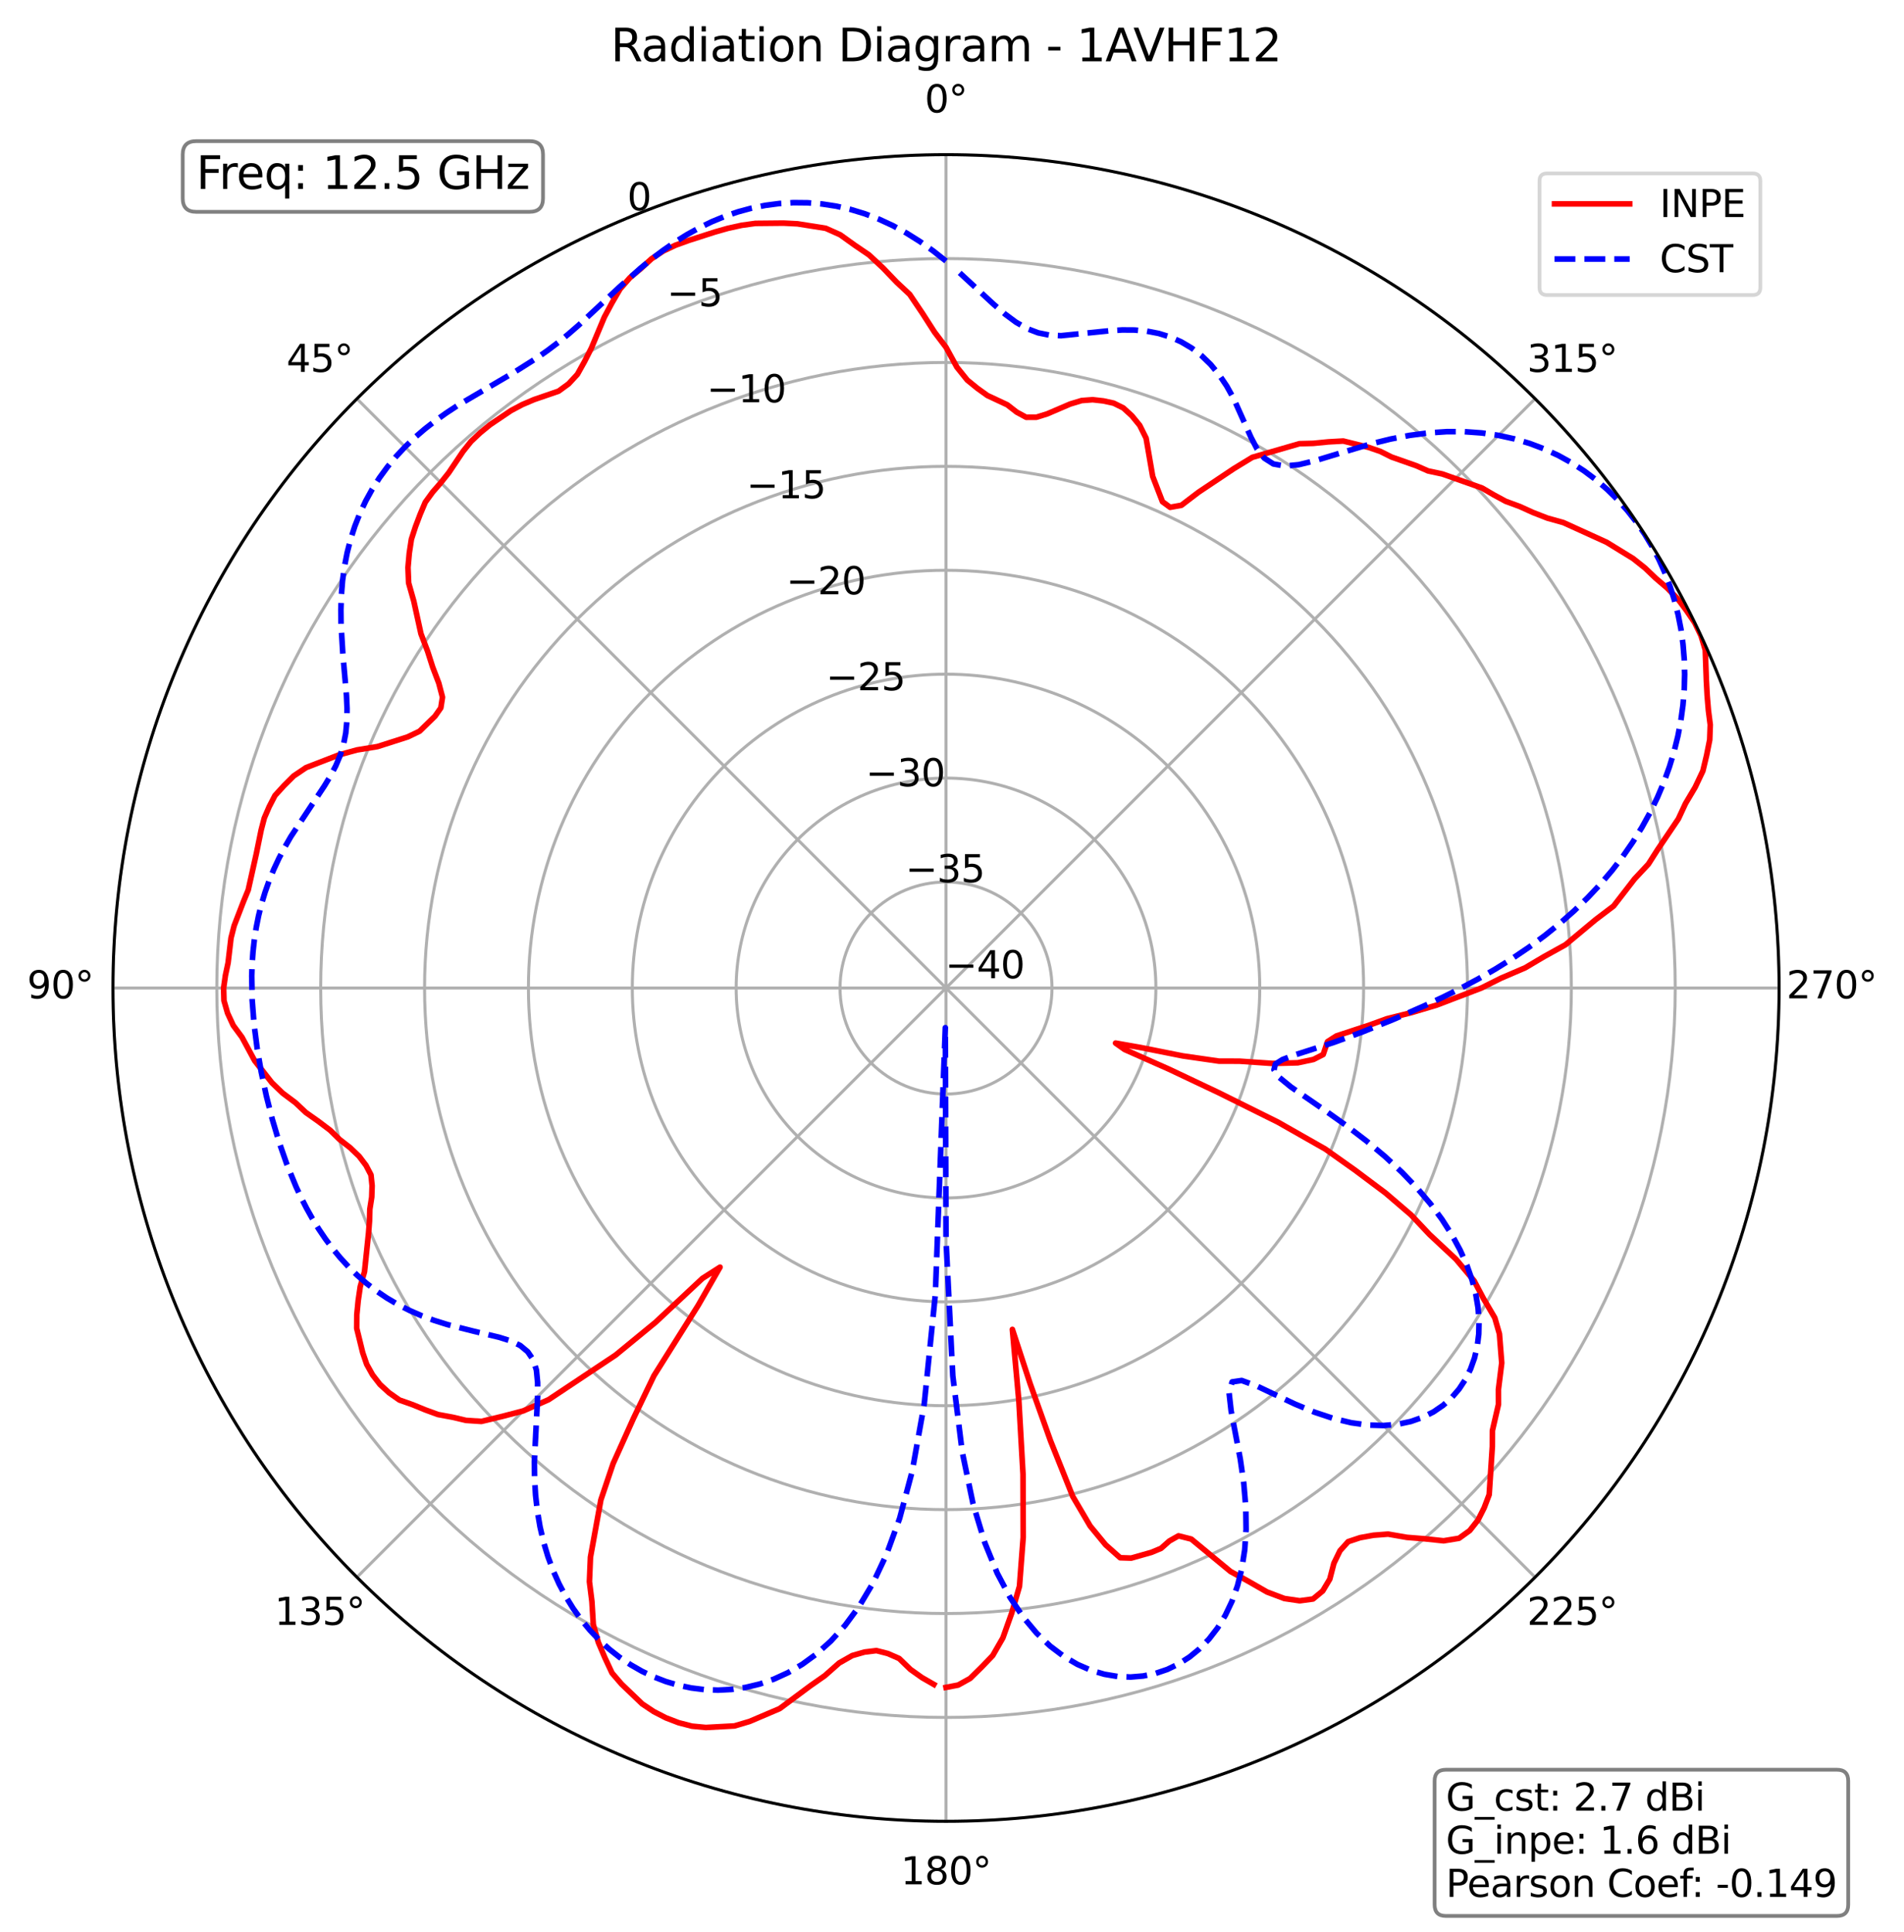 <?xml version="1.0" encoding="utf-8" standalone="no"?>
<!DOCTYPE svg PUBLIC "-//W3C//DTD SVG 1.1//EN"
  "http://www.w3.org/Graphics/SVG/1.1/DTD/svg11.dtd">
<svg xmlns:xlink="http://www.w3.org/1999/xlink" width="506.826pt" height="514.053pt" viewBox="0 0 506.826 514.053" xmlns="http://www.w3.org/2000/svg" version="1.1">
 <defs>
  <style type="text/css">*{stroke-linejoin: round; stroke-linecap: butt}</style>
 </defs>
 <g id="figure_1">
  <g id="patch_1">
   <path d="M 0 514.053 
L 506.826 514.053 
L 506.826 0 
L 0 0 
z
" style="fill: #ffffff"/>
  </g>
  <g id="axes_1">
   <g id="patch_2">
    <path d="M 473.582 262.917 
C 473.582 233.796 467.846 204.958 456.702 178.053 
C 445.558 151.149 429.222 126.701 408.63 106.109 
C 388.039 85.517 363.591 69.182 336.686 58.038 
C 309.782 46.893 280.944 41.157 251.822 41.157 
C 222.701 41.157 193.863 46.893 166.959 58.038 
C 140.054 69.182 115.606 85.517 95.014 106.109 
C 74.423 126.701 58.087 151.149 46.943 178.053 
C 35.799 204.958 30.062 233.796 30.062 262.917 
C 30.062 292.038 35.799 320.877 46.943 347.781 
C 58.087 374.686 74.423 399.133 95.014 419.725 
C 115.606 440.317 140.054 456.652 166.959 467.797 
C 193.863 478.941 222.701 484.677 251.822 484.677 
C 280.944 484.677 309.782 478.941 336.686 467.797 
C 363.591 456.652 388.039 440.317 408.63 419.725 
C 429.222 399.133 445.558 374.686 456.702 347.781 
C 467.846 320.877 473.582 292.038 473.582 262.917 
M 251.822 262.917 
C 251.822 262.917 251.822 262.917 251.822 262.917 
C 251.822 262.917 251.822 262.917 251.822 262.917 
C 251.822 262.917 251.822 262.917 251.822 262.917 
C 251.822 262.917 251.822 262.917 251.822 262.917 
C 251.822 262.917 251.822 262.917 251.822 262.917 
C 251.822 262.917 251.822 262.917 251.822 262.917 
C 251.822 262.917 251.822 262.917 251.822 262.917 
C 251.822 262.917 251.822 262.917 251.822 262.917 
C 251.822 262.917 251.822 262.917 251.822 262.917 
C 251.822 262.917 251.822 262.917 251.822 262.917 
C 251.822 262.917 251.822 262.917 251.822 262.917 
C 251.822 262.917 251.822 262.917 251.822 262.917 
C 251.822 262.917 251.822 262.917 251.822 262.917 
C 251.822 262.917 251.822 262.917 251.822 262.917 
C 251.822 262.917 251.822 262.917 251.822 262.917 
C 251.822 262.917 251.822 262.917 251.822 262.917 
M 473.582 262.917 
z
" style="fill: #ffffff"/>
   </g>
   <g id="matplotlib.axis_1">
    <g id="xtick_1">
     <g id="line2d_1">
      <path d="M 251.822 262.917 
L 251.822 41.157 
" clip-path="url(#pfe71579ed6)" style="fill: none; stroke: #b0b0b0; stroke-width: 0.8; stroke-linecap: square"/>
     </g>
     <g id="text_1">
      <!-- 0° -->
      <g transform="translate(246.141 29.917)scale(0.1 -0.1)">
       <defs>
        <path id="DejaVuSans-30" d="M 2034 4250 
Q 1547 4250 1301 3770 
Q 1056 3291 1056 2328 
Q 1056 1369 1301 889 
Q 1547 409 2034 409 
Q 2525 409 2770 889 
Q 3016 1369 3016 2328 
Q 3016 3291 2770 3770 
Q 2525 4250 2034 4250 
z
M 2034 4750 
Q 2819 4750 3233 4129 
Q 3647 3509 3647 2328 
Q 3647 1150 3233 529 
Q 2819 -91 2034 -91 
Q 1250 -91 836 529 
Q 422 1150 422 2328 
Q 422 3509 836 4129 
Q 1250 4750 2034 4750 
z
" transform="scale(0.016)"/>
        <path id="DejaVuSans-b0" d="M 1600 4347 
Q 1350 4347 1178 4173 
Q 1006 4000 1006 3750 
Q 1006 3503 1178 3333 
Q 1350 3163 1600 3163 
Q 1850 3163 2022 3333 
Q 2194 3503 2194 3750 
Q 2194 3997 2020 4172 
Q 1847 4347 1600 4347 
z
M 1600 4750 
Q 1800 4750 1984 4673 
Q 2169 4597 2303 4453 
Q 2447 4313 2519 4134 
Q 2591 3956 2591 3750 
Q 2591 3338 2302 3052 
Q 2013 2766 1594 2766 
Q 1172 2766 890 3047 
Q 609 3328 609 3750 
Q 609 4169 896 4459 
Q 1184 4750 1600 4750 
z
" transform="scale(0.016)"/>
       </defs>
       <use xlink:href="#DejaVuSans-30"/>
       <use xlink:href="#DejaVuSans-b0" x="63.623"/>
      </g>
     </g>
    </g>
    <g id="xtick_2">
     <g id="line2d_2">
      <path d="M 251.822 262.917 
L 95.014 106.109 
" clip-path="url(#pfe71579ed6)" style="fill: none; stroke: #b0b0b0; stroke-width: 0.8; stroke-linecap: square"/>
     </g>
     <g id="text_2">
      <!-- 45° -->
      <g transform="translate(76.253 98.969)scale(0.1 -0.1)">
       <defs>
        <path id="DejaVuSans-34" d="M 2419 4116 
L 825 1625 
L 2419 1625 
L 2419 4116 
z
M 2253 4666 
L 3047 4666 
L 3047 1625 
L 3713 1625 
L 3713 1100 
L 3047 1100 
L 3047 0 
L 2419 0 
L 2419 1100 
L 313 1100 
L 313 1709 
L 2253 4666 
z
" transform="scale(0.016)"/>
        <path id="DejaVuSans-35" d="M 691 4666 
L 3169 4666 
L 3169 4134 
L 1269 4134 
L 1269 2991 
Q 1406 3038 1543 3061 
Q 1681 3084 1819 3084 
Q 2600 3084 3056 2656 
Q 3513 2228 3513 1497 
Q 3513 744 3044 326 
Q 2575 -91 1722 -91 
Q 1428 -91 1123 -41 
Q 819 9 494 109 
L 494 744 
Q 775 591 1075 516 
Q 1375 441 1709 441 
Q 2250 441 2565 725 
Q 2881 1009 2881 1497 
Q 2881 1984 2565 2268 
Q 2250 2553 1709 2553 
Q 1456 2553 1204 2497 
Q 953 2441 691 2322 
L 691 4666 
z
" transform="scale(0.016)"/>
       </defs>
       <use xlink:href="#DejaVuSans-34"/>
       <use xlink:href="#DejaVuSans-35" x="63.623"/>
       <use xlink:href="#DejaVuSans-b0" x="127.246"/>
      </g>
     </g>
    </g>
    <g id="xtick_3">
     <g id="line2d_3">
      <path d="M 251.822 262.917 
L 30.062 262.917 
" clip-path="url(#pfe71579ed6)" style="fill: none; stroke: #b0b0b0; stroke-width: 0.8; stroke-linecap: square"/>
     </g>
     <g id="text_3">
      <!-- 90° -->
      <g transform="translate(7.2 265.677)scale(0.1 -0.1)">
       <defs>
        <path id="DejaVuSans-39" d="M 703 97 
L 703 672 
Q 941 559 1184 500 
Q 1428 441 1663 441 
Q 2288 441 2617 861 
Q 2947 1281 2994 2138 
Q 2813 1869 2534 1725 
Q 2256 1581 1919 1581 
Q 1219 1581 811 2004 
Q 403 2428 403 3163 
Q 403 3881 828 4315 
Q 1253 4750 1959 4750 
Q 2769 4750 3195 4129 
Q 3622 3509 3622 2328 
Q 3622 1225 3098 567 
Q 2575 -91 1691 -91 
Q 1453 -91 1209 -44 
Q 966 3 703 97 
z
M 1959 2075 
Q 2384 2075 2632 2365 
Q 2881 2656 2881 3163 
Q 2881 3666 2632 3958 
Q 2384 4250 1959 4250 
Q 1534 4250 1286 3958 
Q 1038 3666 1038 3163 
Q 1038 2656 1286 2365 
Q 1534 2075 1959 2075 
z
" transform="scale(0.016)"/>
       </defs>
       <use xlink:href="#DejaVuSans-39"/>
       <use xlink:href="#DejaVuSans-30" x="63.623"/>
       <use xlink:href="#DejaVuSans-b0" x="127.246"/>
      </g>
     </g>
    </g>
    <g id="xtick_4">
     <g id="line2d_4">
      <path d="M 251.822 262.917 
L 95.014 419.725 
" clip-path="url(#pfe71579ed6)" style="fill: none; stroke: #b0b0b0; stroke-width: 0.8; stroke-linecap: square"/>
     </g>
     <g id="text_4">
      <!-- 135° -->
      <g transform="translate(73.071 432.384)scale(0.1 -0.1)">
       <defs>
        <path id="DejaVuSans-31" d="M 794 531 
L 1825 531 
L 1825 4091 
L 703 3866 
L 703 4441 
L 1819 4666 
L 2450 4666 
L 2450 531 
L 3481 531 
L 3481 0 
L 794 0 
L 794 531 
z
" transform="scale(0.016)"/>
        <path id="DejaVuSans-33" d="M 2597 2516 
Q 3050 2419 3304 2112 
Q 3559 1806 3559 1356 
Q 3559 666 3084 287 
Q 2609 -91 1734 -91 
Q 1441 -91 1130 -33 
Q 819 25 488 141 
L 488 750 
Q 750 597 1062 519 
Q 1375 441 1716 441 
Q 2309 441 2620 675 
Q 2931 909 2931 1356 
Q 2931 1769 2642 2001 
Q 2353 2234 1838 2234 
L 1294 2234 
L 1294 2753 
L 1863 2753 
Q 2328 2753 2575 2939 
Q 2822 3125 2822 3475 
Q 2822 3834 2567 4026 
Q 2313 4219 1838 4219 
Q 1578 4219 1281 4162 
Q 984 4106 628 3988 
L 628 4550 
Q 988 4650 1302 4700 
Q 1616 4750 1894 4750 
Q 2613 4750 3031 4423 
Q 3450 4097 3450 3541 
Q 3450 3153 3228 2886 
Q 3006 2619 2597 2516 
z
" transform="scale(0.016)"/>
       </defs>
       <use xlink:href="#DejaVuSans-31"/>
       <use xlink:href="#DejaVuSans-33" x="63.623"/>
       <use xlink:href="#DejaVuSans-35" x="127.246"/>
       <use xlink:href="#DejaVuSans-b0" x="190.869"/>
      </g>
     </g>
    </g>
    <g id="xtick_5">
     <g id="line2d_5">
      <path d="M 251.822 262.917 
L 251.822 484.677 
" clip-path="url(#pfe71579ed6)" style="fill: none; stroke: #b0b0b0; stroke-width: 0.8; stroke-linecap: square"/>
     </g>
     <g id="text_5">
      <!-- 180° -->
      <g transform="translate(239.779 501.437)scale(0.1 -0.1)">
       <defs>
        <path id="DejaVuSans-38" d="M 2034 2216 
Q 1584 2216 1326 1975 
Q 1069 1734 1069 1313 
Q 1069 891 1326 650 
Q 1584 409 2034 409 
Q 2484 409 2743 651 
Q 3003 894 3003 1313 
Q 3003 1734 2745 1975 
Q 2488 2216 2034 2216 
z
M 1403 2484 
Q 997 2584 770 2862 
Q 544 3141 544 3541 
Q 544 4100 942 4425 
Q 1341 4750 2034 4750 
Q 2731 4750 3128 4425 
Q 3525 4100 3525 3541 
Q 3525 3141 3298 2862 
Q 3072 2584 2669 2484 
Q 3125 2378 3379 2068 
Q 3634 1759 3634 1313 
Q 3634 634 3220 271 
Q 2806 -91 2034 -91 
Q 1263 -91 848 271 
Q 434 634 434 1313 
Q 434 1759 690 2068 
Q 947 2378 1403 2484 
z
M 1172 3481 
Q 1172 3119 1398 2916 
Q 1625 2713 2034 2713 
Q 2441 2713 2670 2916 
Q 2900 3119 2900 3481 
Q 2900 3844 2670 4047 
Q 2441 4250 2034 4250 
Q 1625 4250 1398 4047 
Q 1172 3844 1172 3481 
z
" transform="scale(0.016)"/>
       </defs>
       <use xlink:href="#DejaVuSans-31"/>
       <use xlink:href="#DejaVuSans-38" x="63.623"/>
       <use xlink:href="#DejaVuSans-30" x="127.246"/>
       <use xlink:href="#DejaVuSans-b0" x="190.869"/>
      </g>
     </g>
    </g>
    <g id="xtick_6">
     <g id="line2d_6">
      <path d="M 251.822 262.917 
L 408.63 419.725 
" clip-path="url(#pfe71579ed6)" style="fill: none; stroke: #b0b0b0; stroke-width: 0.8; stroke-linecap: square"/>
     </g>
     <g id="text_6">
      <!-- 225° -->
      <g transform="translate(406.486 432.384)scale(0.1 -0.1)">
       <defs>
        <path id="DejaVuSans-32" d="M 1228 531 
L 3431 531 
L 3431 0 
L 469 0 
L 469 531 
Q 828 903 1448 1529 
Q 2069 2156 2228 2338 
Q 2531 2678 2651 2914 
Q 2772 3150 2772 3378 
Q 2772 3750 2511 3984 
Q 2250 4219 1831 4219 
Q 1534 4219 1204 4116 
Q 875 4013 500 3803 
L 500 4441 
Q 881 4594 1212 4672 
Q 1544 4750 1819 4750 
Q 2544 4750 2975 4387 
Q 3406 4025 3406 3419 
Q 3406 3131 3298 2873 
Q 3191 2616 2906 2266 
Q 2828 2175 2409 1742 
Q 1991 1309 1228 531 
z
" transform="scale(0.016)"/>
       </defs>
       <use xlink:href="#DejaVuSans-32"/>
       <use xlink:href="#DejaVuSans-32" x="63.623"/>
       <use xlink:href="#DejaVuSans-35" x="127.246"/>
       <use xlink:href="#DejaVuSans-b0" x="190.869"/>
      </g>
     </g>
    </g>
    <g id="xtick_7">
     <g id="line2d_7">
      <path d="M 251.822 262.917 
L 473.582 262.917 
" clip-path="url(#pfe71579ed6)" style="fill: none; stroke: #b0b0b0; stroke-width: 0.8; stroke-linecap: square"/>
     </g>
     <g id="text_7">
      <!-- 270° -->
      <g transform="translate(475.539 265.677)scale(0.1 -0.1)">
       <defs>
        <path id="DejaVuSans-37" d="M 525 4666 
L 3525 4666 
L 3525 4397 
L 1831 0 
L 1172 0 
L 2766 4134 
L 525 4134 
L 525 4666 
z
" transform="scale(0.016)"/>
       </defs>
       <use xlink:href="#DejaVuSans-32"/>
       <use xlink:href="#DejaVuSans-37" x="63.623"/>
       <use xlink:href="#DejaVuSans-30" x="127.246"/>
       <use xlink:href="#DejaVuSans-b0" x="190.869"/>
      </g>
     </g>
    </g>
    <g id="xtick_8">
     <g id="line2d_8">
      <path d="M 251.822 262.917 
L 408.63 106.109 
" clip-path="url(#pfe71579ed6)" style="fill: none; stroke: #b0b0b0; stroke-width: 0.8; stroke-linecap: square"/>
     </g>
     <g id="text_8">
      <!-- 315° -->
      <g transform="translate(406.486 98.969)scale(0.1 -0.1)">
       <use xlink:href="#DejaVuSans-33"/>
       <use xlink:href="#DejaVuSans-31" x="63.623"/>
       <use xlink:href="#DejaVuSans-35" x="127.246"/>
       <use xlink:href="#DejaVuSans-b0" x="190.869"/>
      </g>
     </g>
    </g>
   </g>
   <g id="matplotlib.axis_2">
    <g id="ytick_1">
     <g id="line2d_9">
      <path d="M 251.822 262.355 
C 251.749 262.355 251.676 262.37 251.607 262.398 
C 251.539 262.426 251.477 262.468 251.425 262.52 
C 251.373 262.572 251.332 262.634 251.303 262.702 
C 251.275 262.77 251.261 262.843 251.261 262.917 
C 251.261 262.991 251.275 263.064 251.303 263.132 
C 251.332 263.2 251.373 263.262 251.425 263.314 
C 251.477 263.367 251.539 263.408 251.607 263.436 
C 251.676 263.464 251.749 263.479 251.822 263.479 
C 251.896 263.479 251.969 263.464 252.038 263.436 
C 252.106 263.408 252.168 263.367 252.22 263.314 
C 252.272 263.262 252.313 263.2 252.342 263.132 
C 252.37 263.064 252.384 262.991 252.384 262.917 
C 252.384 262.843 252.37 262.77 252.342 262.702 
C 252.313 262.634 252.272 262.572 252.22 262.52 
C 252.168 262.468 252.106 262.426 252.038 262.398 
C 251.969 262.37 251.896 262.355 251.822 262.355 
" clip-path="url(#pfe71579ed6)" style="fill: none; stroke: #b0b0b0; stroke-width: 0.8; stroke-linecap: square"/>
     </g>
     <g id="text_9">
      <!-- −40 -->
      <g transform="translate(251.607 260.318)scale(0.1 -0.1)">
       <defs>
        <path id="DejaVuSans-2212" d="M 678 2272 
L 4684 2272 
L 4684 1741 
L 678 1741 
L 678 2272 
z
" transform="scale(0.016)"/>
       </defs>
       <use xlink:href="#DejaVuSans-2212"/>
       <use xlink:href="#DejaVuSans-34" x="83.789"/>
       <use xlink:href="#DejaVuSans-30" x="147.412"/>
      </g>
     </g>
    </g>
    <g id="ytick_2">
     <g id="line2d_10">
      <path d="M 251.822 234.706 
C 248.118 234.706 244.449 235.435 241.026 236.853 
C 237.604 238.271 234.494 240.349 231.874 242.969 
C 229.254 245.588 227.176 248.698 225.758 252.121 
C 224.341 255.544 223.611 259.212 223.611 262.917 
C 223.611 266.622 224.341 270.291 225.758 273.713 
C 227.176 277.136 229.254 280.246 231.874 282.866 
C 234.494 285.485 237.604 287.564 241.026 288.981 
C 244.449 290.399 248.118 291.129 251.822 291.129 
C 255.527 291.129 259.196 290.399 262.619 288.981 
C 266.041 287.564 269.151 285.485 271.771 282.866 
C 274.391 280.246 276.469 277.136 277.887 273.713 
C 279.304 270.291 280.034 266.622 280.034 262.917 
C 280.034 259.212 279.304 255.544 277.887 252.121 
C 276.469 248.698 274.391 245.588 271.771 242.969 
C 269.151 240.349 266.041 238.271 262.619 236.853 
C 259.196 235.435 255.527 234.706 251.822 234.706 
" clip-path="url(#pfe71579ed6)" style="fill: none; stroke: #b0b0b0; stroke-width: 0.8; stroke-linecap: square"/>
     </g>
     <g id="text_10">
      <!-- −35 -->
      <g transform="translate(241.026 234.773)scale(0.1 -0.1)">
       <use xlink:href="#DejaVuSans-2212"/>
       <use xlink:href="#DejaVuSans-33" x="83.789"/>
       <use xlink:href="#DejaVuSans-35" x="147.412"/>
      </g>
     </g>
    </g>
    <g id="ytick_3">
     <g id="line2d_11">
      <path d="M 251.822 207.056 
C 244.487 207.056 237.223 208.501 230.445 211.308 
C 223.668 214.115 217.51 218.23 212.323 223.417 
C 207.135 228.604 203.021 234.763 200.213 241.54 
C 197.406 248.317 195.961 255.582 195.961 262.917 
C 195.961 270.253 197.406 277.517 200.213 284.294 
C 203.021 291.072 207.135 297.23 212.323 302.417 
C 217.51 307.604 223.668 311.719 230.445 314.526 
C 237.223 317.334 244.487 318.779 251.822 318.779 
C 259.158 318.779 266.422 317.334 273.2 314.526 
C 279.977 311.719 286.135 307.604 291.322 302.417 
C 296.51 297.23 300.624 291.072 303.432 284.294 
C 306.239 277.517 307.684 270.253 307.684 262.917 
C 307.684 255.582 306.239 248.317 303.432 241.54 
C 300.624 234.763 296.51 228.604 291.322 223.417 
C 286.135 218.23 279.977 214.115 273.2 211.308 
C 266.422 208.501 259.158 207.056 251.822 207.056 
" clip-path="url(#pfe71579ed6)" style="fill: none; stroke: #b0b0b0; stroke-width: 0.8; stroke-linecap: square"/>
     </g>
     <g id="text_11">
      <!-- −30 -->
      <g transform="translate(230.445 209.228)scale(0.1 -0.1)">
       <use xlink:href="#DejaVuSans-2212"/>
       <use xlink:href="#DejaVuSans-33" x="83.789"/>
       <use xlink:href="#DejaVuSans-30" x="147.412"/>
      </g>
     </g>
    </g>
    <g id="ytick_4">
     <g id="line2d_12">
      <path d="M 251.822 179.406 
C 240.856 179.406 229.996 181.566 219.864 185.763 
C 209.732 189.96 200.526 196.111 192.771 203.866 
C 185.017 211.62 178.865 220.827 174.668 230.959 
C 170.472 241.091 168.311 251.951 168.311 262.917 
C 168.311 273.884 170.472 284.744 174.668 294.876 
C 178.865 305.007 185.017 314.214 192.771 321.968 
C 200.526 329.723 209.732 335.875 219.864 340.071 
C 229.996 344.268 240.856 346.428 251.822 346.428 
C 262.789 346.428 273.649 344.268 283.781 340.071 
C 293.913 335.875 303.119 329.723 310.874 321.968 
C 318.628 314.214 324.78 305.007 328.977 294.876 
C 333.173 284.744 335.334 273.884 335.334 262.917 
C 335.334 251.951 333.173 241.091 328.977 230.959 
C 324.78 220.827 318.628 211.62 310.874 203.866 
C 303.119 196.111 293.913 189.96 283.781 185.763 
C 273.649 181.566 262.789 179.406 251.822 179.406 
" clip-path="url(#pfe71579ed6)" style="fill: none; stroke: #b0b0b0; stroke-width: 0.8; stroke-linecap: square"/>
     </g>
     <g id="text_12">
      <!-- −25 -->
      <g transform="translate(219.864 183.683)scale(0.1 -0.1)">
       <use xlink:href="#DejaVuSans-2212"/>
       <use xlink:href="#DejaVuSans-32" x="83.789"/>
       <use xlink:href="#DejaVuSans-35" x="147.412"/>
      </g>
     </g>
    </g>
    <g id="ytick_5">
     <g id="line2d_13">
      <path d="M 251.822 151.756 
C 237.225 151.756 222.769 154.632 209.283 160.218 
C 195.797 165.804 183.542 173.993 173.22 184.315 
C 162.898 194.637 154.709 206.891 149.123 220.378 
C 143.537 233.864 140.662 248.32 140.662 262.917 
C 140.662 277.515 143.537 291.97 149.123 305.457 
C 154.709 318.943 162.898 331.198 173.22 341.52 
C 183.542 351.842 195.797 360.03 209.283 365.616 
C 222.769 371.203 237.225 374.078 251.822 374.078 
C 266.42 374.078 280.876 371.203 294.362 365.616 
C 307.848 360.03 320.103 351.842 330.425 341.52 
C 340.747 331.198 348.936 318.943 354.522 305.457 
C 360.108 291.97 362.983 277.515 362.983 262.917 
C 362.983 248.32 360.108 233.864 354.522 220.378 
C 348.936 206.891 340.747 194.637 330.425 184.315 
C 320.103 173.993 307.848 165.804 294.362 160.218 
C 280.876 154.632 266.42 151.756 251.822 151.756 
" clip-path="url(#pfe71579ed6)" style="fill: none; stroke: #b0b0b0; stroke-width: 0.8; stroke-linecap: square"/>
     </g>
     <g id="text_13">
      <!-- −20 -->
      <g transform="translate(209.283 158.138)scale(0.1 -0.1)">
       <use xlink:href="#DejaVuSans-2212"/>
       <use xlink:href="#DejaVuSans-32" x="83.789"/>
       <use xlink:href="#DejaVuSans-30" x="147.412"/>
      </g>
     </g>
    </g>
    <g id="ytick_6">
     <g id="line2d_14">
      <path d="M 251.822 124.106 
C 233.594 124.106 215.543 127.697 198.702 134.673 
C 181.861 141.649 166.558 151.874 153.669 164.763 
C 140.779 177.653 130.554 192.956 123.578 209.797 
C 116.602 226.638 113.012 244.689 113.012 262.917 
C 113.012 281.146 116.602 299.197 123.578 316.038 
C 130.554 332.879 140.779 348.182 153.669 361.071 
C 166.558 373.961 181.861 384.186 198.702 391.162 
C 215.543 398.137 233.594 401.728 251.822 401.728 
C 270.051 401.728 288.102 398.137 304.943 391.162 
C 321.784 384.186 337.087 373.961 349.976 361.071 
C 362.866 348.182 373.091 332.879 380.067 316.038 
C 387.043 299.197 390.633 281.146 390.633 262.917 
C 390.633 244.689 387.043 226.638 380.067 209.797 
C 373.091 192.956 362.866 177.653 349.976 164.763 
C 337.087 151.874 321.784 141.649 304.943 134.673 
C 288.102 127.697 270.051 124.106 251.822 124.106 
" clip-path="url(#pfe71579ed6)" style="fill: none; stroke: #b0b0b0; stroke-width: 0.8; stroke-linecap: square"/>
     </g>
     <g id="text_14">
      <!-- −15 -->
      <g transform="translate(198.702 132.593)scale(0.1 -0.1)">
       <use xlink:href="#DejaVuSans-2212"/>
       <use xlink:href="#DejaVuSans-31" x="83.789"/>
       <use xlink:href="#DejaVuSans-35" x="147.412"/>
      </g>
     </g>
    </g>
    <g id="ytick_7">
     <g id="line2d_15">
      <path d="M 251.822 96.457 
C 229.963 96.457 208.316 100.763 188.121 109.128 
C 167.925 117.493 149.574 129.755 134.117 145.212 
C 118.66 160.669 106.398 179.02 98.033 199.216 
C 89.668 219.411 85.362 241.058 85.362 262.917 
C 85.362 284.777 89.668 306.423 98.033 326.619 
C 106.398 346.814 118.66 365.166 134.117 380.623 
C 149.574 396.079 167.925 408.341 188.121 416.707 
C 208.316 425.072 229.963 429.378 251.822 429.378 
C 273.682 429.378 295.329 425.072 315.524 416.707 
C 335.72 408.341 354.071 396.079 369.528 380.623 
C 384.985 365.166 397.247 346.814 405.612 326.619 
C 413.977 306.423 418.283 284.777 418.283 262.917 
C 418.283 241.058 413.977 219.411 405.612 199.216 
C 397.247 179.02 384.985 160.669 369.528 145.212 
C 354.071 129.755 335.72 117.493 315.524 109.128 
C 295.329 100.763 273.682 96.457 251.822 96.457 
" clip-path="url(#pfe71579ed6)" style="fill: none; stroke: #b0b0b0; stroke-width: 0.8; stroke-linecap: square"/>
     </g>
     <g id="text_15">
      <!-- −10 -->
      <g transform="translate(188.121 107.048)scale(0.1 -0.1)">
       <use xlink:href="#DejaVuSans-2212"/>
       <use xlink:href="#DejaVuSans-31" x="83.789"/>
       <use xlink:href="#DejaVuSans-30" x="147.412"/>
      </g>
     </g>
    </g>
    <g id="ytick_8">
     <g id="line2d_16">
      <path d="M 251.822 68.807 
C 226.332 68.807 201.09 73.828 177.54 83.583 
C 153.99 93.337 132.59 107.636 114.566 125.661 
C 96.541 143.685 82.243 165.084 72.488 188.634 
C 62.733 212.184 57.712 237.427 57.712 262.917 
C 57.712 288.408 62.733 313.65 72.488 337.2 
C 82.243 360.75 96.541 382.149 114.566 400.174 
C 132.59 418.198 153.99 432.497 177.54 442.252 
C 201.09 452.006 226.332 457.027 251.822 457.027 
C 277.313 457.027 302.555 452.006 326.105 442.252 
C 349.655 432.497 371.055 418.198 389.079 400.174 
C 407.104 382.149 421.402 360.75 431.157 337.2 
C 440.912 313.65 445.933 288.408 445.933 262.917 
C 445.933 237.427 440.912 212.184 431.157 188.634 
C 421.402 165.084 407.104 143.685 389.079 125.661 
C 371.055 107.636 349.655 93.337 326.105 83.583 
C 302.555 73.828 277.313 68.807 251.822 68.807 
" clip-path="url(#pfe71579ed6)" style="fill: none; stroke: #b0b0b0; stroke-width: 0.8; stroke-linecap: square"/>
     </g>
     <g id="text_16">
      <!-- −5 -->
      <g transform="translate(177.54 81.503)scale(0.1 -0.1)">
       <use xlink:href="#DejaVuSans-2212"/>
       <use xlink:href="#DejaVuSans-35" x="83.789"/>
      </g>
     </g>
    </g>
    <g id="ytick_9">
     <g id="line2d_17">
      <path d="M 251.822 41.157 
C 222.701 41.157 193.863 46.893 166.959 58.038 
C 140.054 69.182 115.606 85.517 95.014 106.109 
C 74.423 126.701 58.087 151.149 46.943 178.053 
C 35.799 204.958 30.062 233.796 30.062 262.917 
C 30.062 292.038 35.799 320.877 46.943 347.781 
C 58.087 374.686 74.423 399.133 95.014 419.725 
C 115.606 440.317 140.054 456.652 166.959 467.797 
C 193.863 478.941 222.701 484.677 251.822 484.677 
C 280.944 484.677 309.782 478.941 336.686 467.797 
C 363.591 456.652 388.039 440.317 408.63 419.725 
C 429.222 399.133 445.558 374.686 456.702 347.781 
C 467.846 320.877 473.582 292.038 473.582 262.917 
C 473.582 233.796 467.846 204.958 456.702 178.053 
C 445.558 151.149 429.222 126.701 408.63 106.109 
C 388.039 85.517 363.591 69.182 336.686 58.038 
C 309.782 46.893 280.944 41.157 251.822 41.157 
" clip-path="url(#pfe71579ed6)" style="fill: none; stroke: #b0b0b0; stroke-width: 0.8; stroke-linecap: square"/>
     </g>
     <g id="text_17">
      <!-- 0 -->
      <g transform="translate(166.959 55.958)scale(0.1 -0.1)">
       <use xlink:href="#DejaVuSans-30"/>
      </g>
     </g>
    </g>
   </g>
   <g id="line2d_18">
    <path d="M 251.822 449.031 
L 255.06 448.411 
L 258.238 446.646 
L 261.294 443.635 
L 264.245 440.568 
L 266.953 435.862 
L 269.306 429.263 
L 271.371 422.127 
L 272.365 409.084 
L 272.318 392.323 
L 271.219 372.918 
L 269.482 353.769 
L 274.188 368.138 
L 279.646 383.433 
L 285.555 398.211 
L 290.184 406.084 
L 294.314 411.102 
L 298.176 414.531 
L 301.115 414.625 
L 306.486 413.103 
L 309.063 412.033 
L 311.277 410.073 
L 313.705 408.703 
L 317.115 409.566 
L 327.555 418.192 
L 332.249 420.764 
L 337.287 423.652 
L 341.878 425.382 
L 345.969 425.983 
L 349.515 425.505 
L 352.089 423.377 
L 353.977 420.221 
L 355.074 415.993 
L 356.683 412.673 
L 358.867 410.252 
L 362.048 409.192 
L 365.599 408.544 
L 369.505 408.242 
L 374.493 409.111 
L 379.236 409.489 
L 384.279 410.025 
L 388.377 409.353 
L 391.238 407.286 
L 393.42 404.514 
L 395.066 401.246 
L 396.402 397.74 
L 397.245 384.941 
L 397.264 380.693 
L 398.874 373.729 
L 398.866 369.751 
L 399.745 362.692 
L 399.132 354.967 
L 397.901 350.69 
L 394.851 345.495 
L 392.397 340.839 
L 387.578 335.1 
L 380.5 328.482 
L 375.606 323.29 
L 368.827 317.477 
L 360.708 311.396 
L 352.762 305.764 
L 340.189 298.62 
L 324.387 290.772 
L 311.174 284.519 
L 299.38 279.293 
L 296.95 277.58 
L 303.646 278.761 
L 314.86 280.993 
L 324.449 282.377 
L 329.945 282.395 
L 338.792 282.996 
L 345.463 282.821 
L 349.639 281.931 
L 352.216 280.619 
L 353.375 277.189 
L 355.733 275.676 
L 364.549 272.779 
L 369.112 271.119 
L 375.886 269.419 
L 382.391 267.477 
L 394.338 262.917 
L 399.475 260.34 
L 406.001 257.533 
L 410.992 254.575 
L 416.747 251.385 
L 424.713 244.746 
L 429.529 241.098 
L 435.104 233.888 
L 438.785 229.951 
L 441.237 226.099 
L 446.766 217.911 
L 448.655 213.841 
L 451.241 209.483 
L 453.292 205.147 
L 454.278 201.02 
L 455.108 196.866 
L 455.252 192.871 
L 454.763 189.053 
L 454.434 185.142 
L 454.215 181.145 
L 453.92 172.937 
L 452.805 169.197 
L 451.124 165.711 
L 448.929 162.486 
L 446.595 159.355 
L 443.81 156.497 
L 440.721 153.857 
L 437.865 151.132 
L 434.718 148.632 
L 427.674 144.304 
L 416.173 139.07 
L 411.878 137.868 
L 408.077 136.385 
L 404.531 134.779 
L 400.807 133.407 
L 397.591 131.667 
L 394.506 129.863 
L 383.92 126.126 
L 380.136 125.318 
L 376.971 123.925 
L 370.391 121.612 
L 367.448 120.132 
L 364.237 119.033 
L 357.574 117.363 
L 353.584 117.587 
L 349.582 117.983 
L 345.884 118.076 
L 333.352 121.703 
L 328.436 124.703 
L 319.051 130.973 
L 314.474 134.462 
L 311.47 135.002 
L 309.438 133.511 
L 306.832 126.764 
L 305.079 116.597 
L 303.377 113.191 
L 301.298 110.647 
L 299.015 108.558 
L 296.449 107.285 
L 293.685 106.685 
L 290.854 106.37 
L 287.913 106.591 
L 284.853 107.521 
L 278.762 110.133 
L 275.879 111.03 
L 273.167 111.044 
L 270.638 109.674 
L 268.134 107.724 
L 262.847 105.253 
L 260.185 103.345 
L 257.472 101.14 
L 254.706 97.698 
L 251.822 92.42 
L 248.776 88.404 
L 245.553 83.383 
L 242.149 78.34 
L 238.689 75.105 
L 235.06 71.319 
L 231.318 67.83 
L 227.554 65.27 
L 223.652 62.476 
L 219.803 60.754 
L 212.294 59.562 
L 208.558 59.374 
L 201.092 59.447 
L 197.438 59.952 
L 193.848 60.735 
L 190.315 61.736 
L 183.324 63.984 
L 179.87 65.23 
L 176.54 66.8 
L 173.423 68.872 
L 170.565 71.486 
L 167.671 73.909 
L 165.072 76.88 
L 162.9 80.599 
L 160.864 84.401 
L 157.424 92.617 
L 155.586 96.23 
L 153.7 99.613 
L 151.36 102.143 
L 148.681 104.093 
L 142.176 106.326 
L 139.028 107.668 
L 136.032 109.259 
L 130.441 113.024 
L 127.836 115.156 
L 125.385 117.468 
L 123.255 120.128 
L 119.433 125.824 
L 117.35 128.445 
L 115.167 130.95 
L 113.204 133.653 
L 111.84 136.877 
L 110.597 140.152 
L 109.509 143.502 
L 108.943 147.215 
L 108.605 151.024 
L 108.772 155.121 
L 110.152 159.987 
L 112.051 168.64 
L 113.817 173.295 
L 115.172 177.529 
L 116.798 181.786 
L 117.783 185.529 
L 117.343 188.374 
L 115.789 190.587 
L 111.702 194.576 
L 108.531 196.099 
L 100.478 198.675 
L 95.022 199.566 
L 90.218 200.883 
L 81.48 204.263 
L 78.168 206.493 
L 75.612 209.044 
L 73.195 211.697 
L 71.666 214.644 
L 70.357 217.673 
L 69.53 220.832 
L 68.221 227.229 
L 66.08 236.813 
L 64.791 239.953 
L 62.329 246.339 
L 61.495 249.608 
L 60.71 256.243 
L 60.003 259.569 
L 59.526 262.917 
L 59.616 266.272 
L 60.572 269.596 
L 62.081 272.861 
L 64.413 276.022 
L 67.784 282.26 
L 72.383 288.136 
L 75.231 290.886 
L 78.66 293.45 
L 81.407 296.043 
L 84.78 298.423 
L 87.883 300.766 
L 90.339 303.18 
L 93.208 305.418 
L 95.606 307.712 
L 97.427 310.121 
L 98.753 312.653 
L 99.053 315.52 
L 98.955 318.556 
L 98.447 321.792 
L 98.36 324.92 
L 98.106 328.166 
L 97.03 338.415 
L 95.898 342.365 
L 95.35 346.115 
L 94.983 349.855 
L 94.958 353.483 
L 96.545 359.945 
L 97.613 363.062 
L 99.182 365.874 
L 101.152 368.418 
L 103.571 370.628 
L 106.321 372.56 
L 109.878 373.817 
L 113.193 375.177 
L 116.563 376.414 
L 120.434 377.132 
L 124.033 377.979 
L 128.144 378.249 
L 133.803 376.887 
L 139.29 375.449 
L 146.031 372.467 
L 163.865 360.604 
L 174.479 351.891 
L 186.978 340.196 
L 191.667 337.203 
L 185.874 347.328 
L 174.078 366.087 
L 168.623 377.432 
L 163.202 389.48 
L 159.945 399.131 
L 157.171 414.392 
L 156.898 420.898 
L 157.56 426.185 
L 157.928 432.308 
L 159.255 437.011 
L 161.015 441.138 
L 162.915 445.206 
L 165.448 448.148 
L 170.956 453.427 
L 174.026 455.47 
L 177.268 457.139 
L 180.659 458.437 
L 184.187 459.346 
L 187.885 459.697 
L 195.515 459.284 
L 199.525 458.094 
L 207.551 454.676 
L 215.731 448.592 
L 219.554 445.92 
L 223.372 442.545 
L 226.856 440.566 
L 230.125 439.63 
L 233.29 439.245 
L 236.328 440.021 
L 239.346 441.34 
L 242.321 444.226 
L 245.414 446.425 
L 248.588 448.245 
L 248.588 448.245 
" clip-path="url(#pfe71579ed6)" style="fill: none; stroke: #ff0000; stroke-width: 1.5; stroke-linecap: square"/>
   </g>
   <g id="line2d_19">
    <path d="M 251.822 69.471 
L 248.399 66.769 
L 244.886 64.272 
L 241.294 62.021 
L 237.635 60.027 
L 233.922 58.31 
L 230.167 56.875 
L 226.382 55.725 
L 222.582 54.858 
L 218.777 54.274 
L 214.979 53.966 
L 211.199 53.928 
L 207.45 54.16 
L 203.74 54.648 
L 200.079 55.385 
L 196.476 56.363 
L 192.941 57.573 
L 189.479 59.002 
L 186.099 60.641 
L 182.803 62.471 
L 179.597 64.479 
L 176.48 66.644 
L 173.453 68.946 
L 170.512 71.361 
L 164.854 76.414 
L 154.047 86.526 
L 151.342 88.879 
L 148.596 91.119 
L 145.795 93.238 
L 142.934 95.244 
L 137.028 98.974 
L 121.775 107.932 
L 118.799 109.892 
L 115.898 111.958 
L 113.091 114.146 
L 110.394 116.464 
L 107.825 118.92 
L 105.398 121.517 
L 103.127 124.256 
L 101.023 127.136 
L 99.096 130.154 
L 97.357 133.305 
L 95.813 136.584 
L 94.469 139.979 
L 93.332 143.486 
L 92.408 147.096 
L 91.689 150.79 
L 91.177 154.561 
L 90.869 158.393 
L 90.744 162.264 
L 90.784 166.156 
L 91.254 173.913 
L 92.233 185.08 
L 92.383 188.569 
L 92.337 191.91 
L 92.033 195.091 
L 91.443 198.12 
L 90.553 201.012 
L 89.378 203.792 
L 87.958 206.494 
L 86.346 209.151 
L 77.408 222.65 
L 75.774 225.497 
L 74.252 228.401 
L 72.871 231.363 
L 71.638 234.379 
L 70.554 237.442 
L 69.615 240.545 
L 68.835 243.684 
L 68.202 246.852 
L 67.707 250.043 
L 67.35 253.249 
L 67.121 256.467 
L 67.014 259.691 
L 67.13 266.141 
L 67.631 272.57 
L 68.45 278.96 
L 69.544 285.298 
L 70.884 291.575 
L 72.461 297.782 
L 74.283 303.905 
L 76.388 309.925 
L 78.812 315.812 
L 80.156 318.695 
L 81.605 321.528 
L 83.158 324.306 
L 84.823 327.022 
L 86.613 329.666 
L 88.526 332.232 
L 90.574 334.71 
L 92.759 337.09 
L 95.091 339.36 
L 97.568 341.514 
L 100.203 343.535 
L 102.988 345.418 
L 105.925 347.151 
L 109.015 348.725 
L 112.241 350.137 
L 115.598 351.382 
L 119.056 352.469 
L 126.11 354.253 
L 132.86 355.861 
L 135.875 356.809 
L 138.464 358.036 
L 140.475 359.71 
L 141.935 361.861 
L 142.788 364.593 
L 143.108 367.902 
L 143.115 371.625 
L 142.241 388.976 
L 142.296 393.445 
L 142.559 397.847 
L 143.044 402.147 
L 143.757 406.325 
L 144.696 410.364 
L 145.862 414.245 
L 147.242 417.964 
L 148.831 421.51 
L 150.618 424.878 
L 152.592 428.065 
L 154.745 431.06 
L 157.067 433.86 
L 159.548 436.46 
L 162.177 438.857 
L 164.948 441.035 
L 167.851 442.996 
L 170.873 444.732 
L 174.013 446.224 
L 177.256 447.477 
L 180.597 448.466 
L 184.026 449.187 
L 187.534 449.626 
L 191.113 449.762 
L 194.755 449.577 
L 198.451 449.045 
L 202.19 448.148 
L 205.963 446.851 
L 209.759 445.112 
L 213.57 442.882 
L 217.381 440.102 
L 221.183 436.684 
L 224.96 432.522 
L 228.696 427.467 
L 232.376 421.298 
L 235.979 413.661 
L 239.475 404.053 
L 242.835 391.449 
L 246.02 373.639 
L 248.974 344.487 
L 251.638 273.476 
L 251.822 330.049 
L 253.624 366.143 
L 256.134 386.379 
L 259.017 400.201 
L 262.145 410.536 
L 265.446 418.63 
L 268.869 425.1 
L 272.38 430.343 
L 275.952 434.608 
L 279.561 438.05 
L 283.186 440.79 
L 286.81 442.914 
L 290.415 444.483 
L 293.984 445.538 
L 297.502 446.127 
L 300.953 446.274 
L 304.319 445.994 
L 307.587 445.315 
L 310.74 444.245 
L 313.757 442.787 
L 316.623 440.956 
L 319.318 438.75 
L 321.822 436.171 
L 324.109 433.213 
L 326.154 429.869 
L 327.933 426.136 
L 329.41 421.994 
L 330.555 417.438 
L 331.329 412.447 
L 331.696 407.012 
L 331.621 401.133 
L 331.094 394.846 
L 330.152 388.27 
L 327.707 375.42 
L 327.153 370.5 
L 327.979 367.737 
L 330.529 367.364 
L 334.586 368.85 
L 344.738 373.65 
L 349.958 375.809 
L 354.977 377.482 
L 359.714 378.616 
L 364.14 379.226 
L 368.253 379.348 
L 372.045 379.015 
L 375.53 378.276 
L 378.708 377.165 
L 381.584 375.717 
L 384.155 373.957 
L 386.43 371.92 
L 388.403 369.626 
L 390.072 367.096 
L 391.435 364.352 
L 392.487 361.411 
L 393.222 358.292 
L 393.631 355.009 
L 393.706 351.576 
L 393.44 348.01 
L 392.816 344.32 
L 391.821 340.52 
L 390.444 336.624 
L 388.664 332.642 
L 386.466 328.587 
L 383.832 324.474 
L 380.744 320.317 
L 377.196 316.135 
L 373.183 311.95 
L 368.703 307.783 
L 363.804 303.675 
L 358.59 299.68 
L 353.22 295.863 
L 343.623 289.241 
L 340.49 286.675 
L 339.12 284.683 
L 339.487 283.156 
L 341.395 281.956 
L 344.211 280.876 
L 354.991 277.417 
L 362.748 274.576 
L 370.976 271.249 
L 379.761 267.385 
L 384.353 265.231 
L 388.963 262.917 
L 393.587 260.443 
L 398.164 257.807 
L 402.636 255.013 
L 406.993 252.067 
L 411.188 248.975 
L 415.199 245.746 
L 419.007 242.389 
L 422.599 238.916 
L 425.961 235.336 
L 429.097 231.659 
L 431.993 227.896 
L 434.654 224.055 
L 437.073 220.149 
L 439.26 216.184 
L 441.204 212.173 
L 442.916 208.122 
L 444.389 204.044 
L 445.634 199.944 
L 446.648 195.834 
L 447.432 191.721 
L 447.991 187.615 
L 448.326 183.525 
L 448.44 179.458 
L 448.328 175.427 
L 448.004 171.436 
L 447.466 167.495 
L 446.707 163.619 
L 445.74 159.809 
L 444.564 156.079 
L 443.183 152.435 
L 441.59 148.893 
L 439.801 145.455 
L 437.806 142.138 
L 435.61 138.951 
L 433.219 135.902 
L 430.631 133.005 
L 427.85 130.271 
L 424.877 127.712 
L 421.717 125.339 
L 418.367 123.17 
L 414.834 121.214 
L 411.115 119.489 
L 407.214 118.012 
L 403.136 116.796 
L 398.882 115.857 
L 394.457 115.214 
L 389.868 114.882 
L 385.123 114.872 
L 380.23 115.202 
L 375.219 115.86 
L 370.11 116.844 
L 364.955 118.114 
L 354.817 121.157 
L 350.076 122.597 
L 345.759 123.65 
L 342.029 124.012 
L 338.963 123.462 
L 336.545 121.915 
L 334.63 119.491 
L 333.023 116.428 
L 328.357 105.997 
L 326.528 102.711 
L 324.494 99.693 
L 322.257 96.984 
L 319.818 94.621 
L 317.196 92.614 
L 314.409 90.963 
L 311.475 89.672 
L 308.421 88.726 
L 305.264 88.119 
L 302.03 87.824 
L 298.744 87.803 
L 295.432 88.009 
L 282.431 89.33 
L 279.34 89.177 
L 276.326 88.565 
L 273.37 87.428 
L 270.444 85.742 
L 267.513 83.571 
L 264.542 81.013 
L 255.149 72.325 
L 255.149 72.325 
" clip-path="url(#pfe71579ed6)" style="fill: none; stroke-dasharray: 5.55,2.4; stroke-dashoffset: 0; stroke: #0000ff; stroke-width: 1.5"/>
   </g>
   <g id="patch_3">
    <path d="M 251.822 41.157 
C 222.701 41.157 193.863 46.893 166.959 58.038 
C 140.054 69.182 115.606 85.517 95.014 106.109 
C 74.423 126.701 58.087 151.149 46.943 178.053 
C 35.799 204.958 30.062 233.796 30.062 262.917 
C 30.062 292.038 35.799 320.877 46.943 347.781 
C 58.087 374.686 74.423 399.133 95.014 419.725 
C 115.606 440.317 140.054 456.652 166.959 467.797 
C 193.863 478.941 222.701 484.677 251.822 484.677 
C 280.944 484.677 309.782 478.941 336.686 467.797 
C 363.591 456.652 388.039 440.317 408.63 419.725 
C 429.222 399.133 445.558 374.686 456.702 347.781 
C 467.846 320.877 473.582 292.038 473.582 262.917 
C 473.582 233.796 467.846 204.958 456.702 178.053 
C 445.558 151.149 429.222 126.701 408.63 106.109 
C 388.039 85.517 363.591 69.182 336.686 58.038 
C 309.782 46.893 280.944 41.157 251.822 41.157 
" style="fill: none; stroke: #000000; stroke-width: 0.8; stroke-linejoin: miter; stroke-linecap: square"/>
   </g>
   <g id="text_18">
    <g id="patch_4">
     <path d="M 384.878 509.853 
L 488.977 509.853 
Q 491.977 509.853 491.977 506.853 
L 491.977 473.945 
Q 491.977 470.945 488.977 470.945 
L 384.878 470.945 
Q 381.878 470.945 381.878 473.945 
L 381.878 506.853 
Q 381.878 509.853 384.878 509.853 
z
" style="fill: #ffffff; stroke: #808080; stroke-linejoin: miter"/>
    </g>
    <!-- G_cst: 2.7 dBi -->
    <g transform="translate(384.878 481.822)scale(0.1 -0.1)">
     <defs>
      <path id="DejaVuSans-47" d="M 3809 666 
L 3809 1919 
L 2778 1919 
L 2778 2438 
L 4434 2438 
L 4434 434 
Q 4069 175 3628 42 
Q 3188 -91 2688 -91 
Q 1594 -91 976 548 
Q 359 1188 359 2328 
Q 359 3472 976 4111 
Q 1594 4750 2688 4750 
Q 3144 4750 3555 4637 
Q 3966 4525 4313 4306 
L 4313 3634 
Q 3963 3931 3569 4081 
Q 3175 4231 2741 4231 
Q 1884 4231 1454 3753 
Q 1025 3275 1025 2328 
Q 1025 1384 1454 906 
Q 1884 428 2741 428 
Q 3075 428 3337 486 
Q 3600 544 3809 666 
z
" transform="scale(0.016)"/>
      <path id="DejaVuSans-5f" d="M 3263 -1063 
L 3263 -1509 
L -63 -1509 
L -63 -1063 
L 3263 -1063 
z
" transform="scale(0.016)"/>
      <path id="DejaVuSans-63" d="M 3122 3366 
L 3122 2828 
Q 2878 2963 2633 3030 
Q 2388 3097 2138 3097 
Q 1578 3097 1268 2742 
Q 959 2388 959 1747 
Q 959 1106 1268 751 
Q 1578 397 2138 397 
Q 2388 397 2633 464 
Q 2878 531 3122 666 
L 3122 134 
Q 2881 22 2623 -34 
Q 2366 -91 2075 -91 
Q 1284 -91 818 406 
Q 353 903 353 1747 
Q 353 2603 823 3093 
Q 1294 3584 2113 3584 
Q 2378 3584 2631 3529 
Q 2884 3475 3122 3366 
z
" transform="scale(0.016)"/>
      <path id="DejaVuSans-73" d="M 2834 3397 
L 2834 2853 
Q 2591 2978 2328 3040 
Q 2066 3103 1784 3103 
Q 1356 3103 1142 2972 
Q 928 2841 928 2578 
Q 928 2378 1081 2264 
Q 1234 2150 1697 2047 
L 1894 2003 
Q 2506 1872 2764 1633 
Q 3022 1394 3022 966 
Q 3022 478 2636 193 
Q 2250 -91 1575 -91 
Q 1294 -91 989 -36 
Q 684 19 347 128 
L 347 722 
Q 666 556 975 473 
Q 1284 391 1588 391 
Q 1994 391 2212 530 
Q 2431 669 2431 922 
Q 2431 1156 2273 1281 
Q 2116 1406 1581 1522 
L 1381 1569 
Q 847 1681 609 1914 
Q 372 2147 372 2553 
Q 372 3047 722 3315 
Q 1072 3584 1716 3584 
Q 2034 3584 2315 3537 
Q 2597 3491 2834 3397 
z
" transform="scale(0.016)"/>
      <path id="DejaVuSans-74" d="M 1172 4494 
L 1172 3500 
L 2356 3500 
L 2356 3053 
L 1172 3053 
L 1172 1153 
Q 1172 725 1289 603 
Q 1406 481 1766 481 
L 2356 481 
L 2356 0 
L 1766 0 
Q 1100 0 847 248 
Q 594 497 594 1153 
L 594 3053 
L 172 3053 
L 172 3500 
L 594 3500 
L 594 4494 
L 1172 4494 
z
" transform="scale(0.016)"/>
      <path id="DejaVuSans-3a" d="M 750 794 
L 1409 794 
L 1409 0 
L 750 0 
L 750 794 
z
M 750 3309 
L 1409 3309 
L 1409 2516 
L 750 2516 
L 750 3309 
z
" transform="scale(0.016)"/>
      <path id="DejaVuSans-20" transform="scale(0.016)"/>
      <path id="DejaVuSans-2e" d="M 684 794 
L 1344 794 
L 1344 0 
L 684 0 
L 684 794 
z
" transform="scale(0.016)"/>
      <path id="DejaVuSans-64" d="M 2906 2969 
L 2906 4863 
L 3481 4863 
L 3481 0 
L 2906 0 
L 2906 525 
Q 2725 213 2448 61 
Q 2172 -91 1784 -91 
Q 1150 -91 751 415 
Q 353 922 353 1747 
Q 353 2572 751 3078 
Q 1150 3584 1784 3584 
Q 2172 3584 2448 3432 
Q 2725 3281 2906 2969 
z
M 947 1747 
Q 947 1113 1208 752 
Q 1469 391 1925 391 
Q 2381 391 2643 752 
Q 2906 1113 2906 1747 
Q 2906 2381 2643 2742 
Q 2381 3103 1925 3103 
Q 1469 3103 1208 2742 
Q 947 2381 947 1747 
z
" transform="scale(0.016)"/>
      <path id="DejaVuSans-42" d="M 1259 2228 
L 1259 519 
L 2272 519 
Q 2781 519 3026 730 
Q 3272 941 3272 1375 
Q 3272 1813 3026 2020 
Q 2781 2228 2272 2228 
L 1259 2228 
z
M 1259 4147 
L 1259 2741 
L 2194 2741 
Q 2656 2741 2882 2914 
Q 3109 3088 3109 3444 
Q 3109 3797 2882 3972 
Q 2656 4147 2194 4147 
L 1259 4147 
z
M 628 4666 
L 2241 4666 
Q 2963 4666 3353 4366 
Q 3744 4066 3744 3513 
Q 3744 3084 3544 2831 
Q 3344 2578 2956 2516 
Q 3422 2416 3680 2098 
Q 3938 1781 3938 1306 
Q 3938 681 3513 340 
Q 3088 0 2303 0 
L 628 0 
L 628 4666 
z
" transform="scale(0.016)"/>
      <path id="DejaVuSans-69" d="M 603 3500 
L 1178 3500 
L 1178 0 
L 603 0 
L 603 3500 
z
M 603 4863 
L 1178 4863 
L 1178 4134 
L 603 4134 
L 603 4863 
z
" transform="scale(0.016)"/>
     </defs>
     <use xlink:href="#DejaVuSans-47"/>
     <use xlink:href="#DejaVuSans-5f" x="77.49"/>
     <use xlink:href="#DejaVuSans-63" x="127.49"/>
     <use xlink:href="#DejaVuSans-73" x="182.471"/>
     <use xlink:href="#DejaVuSans-74" x="234.57"/>
     <use xlink:href="#DejaVuSans-3a" x="273.779"/>
     <use xlink:href="#DejaVuSans-20" x="307.471"/>
     <use xlink:href="#DejaVuSans-32" x="339.258"/>
     <use xlink:href="#DejaVuSans-2e" x="402.881"/>
     <use xlink:href="#DejaVuSans-37" x="434.668"/>
     <use xlink:href="#DejaVuSans-20" x="498.291"/>
     <use xlink:href="#DejaVuSans-64" x="530.078"/>
     <use xlink:href="#DejaVuSans-42" x="593.555"/>
     <use xlink:href="#DejaVuSans-69" x="662.158"/>
    </g>
    <!-- G_inpe: 1.6 dBi -->
    <g transform="translate(384.878 493.298)scale(0.1 -0.1)">
     <defs>
      <path id="DejaVuSans-6e" d="M 3513 2113 
L 3513 0 
L 2938 0 
L 2938 2094 
Q 2938 2591 2744 2837 
Q 2550 3084 2163 3084 
Q 1697 3084 1428 2787 
Q 1159 2491 1159 1978 
L 1159 0 
L 581 0 
L 581 3500 
L 1159 3500 
L 1159 2956 
Q 1366 3272 1645 3428 
Q 1925 3584 2291 3584 
Q 2894 3584 3203 3211 
Q 3513 2838 3513 2113 
z
" transform="scale(0.016)"/>
      <path id="DejaVuSans-70" d="M 1159 525 
L 1159 -1331 
L 581 -1331 
L 581 3500 
L 1159 3500 
L 1159 2969 
Q 1341 3281 1617 3432 
Q 1894 3584 2278 3584 
Q 2916 3584 3314 3078 
Q 3713 2572 3713 1747 
Q 3713 922 3314 415 
Q 2916 -91 2278 -91 
Q 1894 -91 1617 61 
Q 1341 213 1159 525 
z
M 3116 1747 
Q 3116 2381 2855 2742 
Q 2594 3103 2138 3103 
Q 1681 3103 1420 2742 
Q 1159 2381 1159 1747 
Q 1159 1113 1420 752 
Q 1681 391 2138 391 
Q 2594 391 2855 752 
Q 3116 1113 3116 1747 
z
" transform="scale(0.016)"/>
      <path id="DejaVuSans-65" d="M 3597 1894 
L 3597 1613 
L 953 1613 
Q 991 1019 1311 708 
Q 1631 397 2203 397 
Q 2534 397 2845 478 
Q 3156 559 3463 722 
L 3463 178 
Q 3153 47 2828 -22 
Q 2503 -91 2169 -91 
Q 1331 -91 842 396 
Q 353 884 353 1716 
Q 353 2575 817 3079 
Q 1281 3584 2069 3584 
Q 2775 3584 3186 3129 
Q 3597 2675 3597 1894 
z
M 3022 2063 
Q 3016 2534 2758 2815 
Q 2500 3097 2075 3097 
Q 1594 3097 1305 2825 
Q 1016 2553 972 2059 
L 3022 2063 
z
" transform="scale(0.016)"/>
      <path id="DejaVuSans-36" d="M 2113 2584 
Q 1688 2584 1439 2293 
Q 1191 2003 1191 1497 
Q 1191 994 1439 701 
Q 1688 409 2113 409 
Q 2538 409 2786 701 
Q 3034 994 3034 1497 
Q 3034 2003 2786 2293 
Q 2538 2584 2113 2584 
z
M 3366 4563 
L 3366 3988 
Q 3128 4100 2886 4159 
Q 2644 4219 2406 4219 
Q 1781 4219 1451 3797 
Q 1122 3375 1075 2522 
Q 1259 2794 1537 2939 
Q 1816 3084 2150 3084 
Q 2853 3084 3261 2657 
Q 3669 2231 3669 1497 
Q 3669 778 3244 343 
Q 2819 -91 2113 -91 
Q 1303 -91 875 529 
Q 447 1150 447 2328 
Q 447 3434 972 4092 
Q 1497 4750 2381 4750 
Q 2619 4750 2861 4703 
Q 3103 4656 3366 4563 
z
" transform="scale(0.016)"/>
     </defs>
     <use xlink:href="#DejaVuSans-47"/>
     <use xlink:href="#DejaVuSans-5f" x="77.49"/>
     <use xlink:href="#DejaVuSans-69" x="127.49"/>
     <use xlink:href="#DejaVuSans-6e" x="155.273"/>
     <use xlink:href="#DejaVuSans-70" x="218.652"/>
     <use xlink:href="#DejaVuSans-65" x="282.129"/>
     <use xlink:href="#DejaVuSans-3a" x="343.652"/>
     <use xlink:href="#DejaVuSans-20" x="377.344"/>
     <use xlink:href="#DejaVuSans-31" x="409.131"/>
     <use xlink:href="#DejaVuSans-2e" x="472.754"/>
     <use xlink:href="#DejaVuSans-36" x="504.541"/>
     <use xlink:href="#DejaVuSans-20" x="568.164"/>
     <use xlink:href="#DejaVuSans-64" x="599.951"/>
     <use xlink:href="#DejaVuSans-42" x="663.428"/>
     <use xlink:href="#DejaVuSans-69" x="732.031"/>
    </g>
    <!-- Pearson Coef: -0.149 -->
    <g transform="translate(384.878 504.774)scale(0.1 -0.1)">
     <defs>
      <path id="DejaVuSans-50" d="M 1259 4147 
L 1259 2394 
L 2053 2394 
Q 2494 2394 2734 2622 
Q 2975 2850 2975 3272 
Q 2975 3691 2734 3919 
Q 2494 4147 2053 4147 
L 1259 4147 
z
M 628 4666 
L 2053 4666 
Q 2838 4666 3239 4311 
Q 3641 3956 3641 3272 
Q 3641 2581 3239 2228 
Q 2838 1875 2053 1875 
L 1259 1875 
L 1259 0 
L 628 0 
L 628 4666 
z
" transform="scale(0.016)"/>
      <path id="DejaVuSans-61" d="M 2194 1759 
Q 1497 1759 1228 1600 
Q 959 1441 959 1056 
Q 959 750 1161 570 
Q 1363 391 1709 391 
Q 2188 391 2477 730 
Q 2766 1069 2766 1631 
L 2766 1759 
L 2194 1759 
z
M 3341 1997 
L 3341 0 
L 2766 0 
L 2766 531 
Q 2569 213 2275 61 
Q 1981 -91 1556 -91 
Q 1019 -91 701 211 
Q 384 513 384 1019 
Q 384 1609 779 1909 
Q 1175 2209 1959 2209 
L 2766 2209 
L 2766 2266 
Q 2766 2663 2505 2880 
Q 2244 3097 1772 3097 
Q 1472 3097 1187 3025 
Q 903 2953 641 2809 
L 641 3341 
Q 956 3463 1253 3523 
Q 1550 3584 1831 3584 
Q 2591 3584 2966 3190 
Q 3341 2797 3341 1997 
z
" transform="scale(0.016)"/>
      <path id="DejaVuSans-72" d="M 2631 2963 
Q 2534 3019 2420 3045 
Q 2306 3072 2169 3072 
Q 1681 3072 1420 2755 
Q 1159 2438 1159 1844 
L 1159 0 
L 581 0 
L 581 3500 
L 1159 3500 
L 1159 2956 
Q 1341 3275 1631 3429 
Q 1922 3584 2338 3584 
Q 2397 3584 2469 3576 
Q 2541 3569 2628 3553 
L 2631 2963 
z
" transform="scale(0.016)"/>
      <path id="DejaVuSans-6f" d="M 1959 3097 
Q 1497 3097 1228 2736 
Q 959 2375 959 1747 
Q 959 1119 1226 758 
Q 1494 397 1959 397 
Q 2419 397 2687 759 
Q 2956 1122 2956 1747 
Q 2956 2369 2687 2733 
Q 2419 3097 1959 3097 
z
M 1959 3584 
Q 2709 3584 3137 3096 
Q 3566 2609 3566 1747 
Q 3566 888 3137 398 
Q 2709 -91 1959 -91 
Q 1206 -91 779 398 
Q 353 888 353 1747 
Q 353 2609 779 3096 
Q 1206 3584 1959 3584 
z
" transform="scale(0.016)"/>
      <path id="DejaVuSans-43" d="M 4122 4306 
L 4122 3641 
Q 3803 3938 3442 4084 
Q 3081 4231 2675 4231 
Q 1875 4231 1450 3742 
Q 1025 3253 1025 2328 
Q 1025 1406 1450 917 
Q 1875 428 2675 428 
Q 3081 428 3442 575 
Q 3803 722 4122 1019 
L 4122 359 
Q 3791 134 3420 21 
Q 3050 -91 2638 -91 
Q 1578 -91 968 557 
Q 359 1206 359 2328 
Q 359 3453 968 4101 
Q 1578 4750 2638 4750 
Q 3056 4750 3426 4639 
Q 3797 4528 4122 4306 
z
" transform="scale(0.016)"/>
      <path id="DejaVuSans-66" d="M 2375 4863 
L 2375 4384 
L 1825 4384 
Q 1516 4384 1395 4259 
Q 1275 4134 1275 3809 
L 1275 3500 
L 2222 3500 
L 2222 3053 
L 1275 3053 
L 1275 0 
L 697 0 
L 697 3053 
L 147 3053 
L 147 3500 
L 697 3500 
L 697 3744 
Q 697 4328 969 4595 
Q 1241 4863 1831 4863 
L 2375 4863 
z
" transform="scale(0.016)"/>
      <path id="DejaVuSans-2d" d="M 313 2009 
L 1997 2009 
L 1997 1497 
L 313 1497 
L 313 2009 
z
" transform="scale(0.016)"/>
     </defs>
     <use xlink:href="#DejaVuSans-50"/>
     <use xlink:href="#DejaVuSans-65" x="56.678"/>
     <use xlink:href="#DejaVuSans-61" x="118.201"/>
     <use xlink:href="#DejaVuSans-72" x="179.48"/>
     <use xlink:href="#DejaVuSans-73" x="220.594"/>
     <use xlink:href="#DejaVuSans-6f" x="272.693"/>
     <use xlink:href="#DejaVuSans-6e" x="333.875"/>
     <use xlink:href="#DejaVuSans-20" x="397.254"/>
     <use xlink:href="#DejaVuSans-43" x="429.041"/>
     <use xlink:href="#DejaVuSans-6f" x="498.865"/>
     <use xlink:href="#DejaVuSans-65" x="560.047"/>
     <use xlink:href="#DejaVuSans-66" x="621.57"/>
     <use xlink:href="#DejaVuSans-3a" x="653.15"/>
     <use xlink:href="#DejaVuSans-20" x="686.842"/>
     <use xlink:href="#DejaVuSans-2d" x="718.629"/>
     <use xlink:href="#DejaVuSans-30" x="754.713"/>
     <use xlink:href="#DejaVuSans-2e" x="818.336"/>
     <use xlink:href="#DejaVuSans-31" x="850.123"/>
     <use xlink:href="#DejaVuSans-34" x="913.746"/>
     <use xlink:href="#DejaVuSans-39" x="977.369"/>
    </g>
   </g>
   <g id="text_19">
    <g id="patch_5">
     <path d="M 52.239 56.371 
L 140.945 56.371 
Q 144.545 56.371 144.545 52.771 
L 144.545 41.157 
Q 144.545 37.557 140.945 37.557 
L 52.239 37.557 
Q 48.639 37.557 48.639 41.157 
L 48.639 52.771 
Q 48.639 56.371 52.239 56.371 
z
" style="fill: #ffffff; stroke: #808080; stroke-linejoin: miter"/>
    </g>
    <!-- Freq: 12.5 GHz -->
    <g transform="translate(52.239 50.275)scale(0.12 -0.12)">
     <defs>
      <path id="DejaVuSans-46" d="M 628 4666 
L 3309 4666 
L 3309 4134 
L 1259 4134 
L 1259 2759 
L 3109 2759 
L 3109 2228 
L 1259 2228 
L 1259 0 
L 628 0 
L 628 4666 
z
" transform="scale(0.016)"/>
      <path id="DejaVuSans-71" d="M 947 1747 
Q 947 1113 1208 752 
Q 1469 391 1925 391 
Q 2381 391 2643 752 
Q 2906 1113 2906 1747 
Q 2906 2381 2643 2742 
Q 2381 3103 1925 3103 
Q 1469 3103 1208 2742 
Q 947 2381 947 1747 
z
M 2906 525 
Q 2725 213 2448 61 
Q 2172 -91 1784 -91 
Q 1150 -91 751 415 
Q 353 922 353 1747 
Q 353 2572 751 3078 
Q 1150 3584 1784 3584 
Q 2172 3584 2448 3432 
Q 2725 3281 2906 2969 
L 2906 3500 
L 3481 3500 
L 3481 -1331 
L 2906 -1331 
L 2906 525 
z
" transform="scale(0.016)"/>
      <path id="DejaVuSans-48" d="M 628 4666 
L 1259 4666 
L 1259 2753 
L 3553 2753 
L 3553 4666 
L 4184 4666 
L 4184 0 
L 3553 0 
L 3553 2222 
L 1259 2222 
L 1259 0 
L 628 0 
L 628 4666 
z
" transform="scale(0.016)"/>
      <path id="DejaVuSans-7a" d="M 353 3500 
L 3084 3500 
L 3084 2975 
L 922 459 
L 3084 459 
L 3084 0 
L 275 0 
L 275 525 
L 2438 3041 
L 353 3041 
L 353 3500 
z
" transform="scale(0.016)"/>
     </defs>
     <use xlink:href="#DejaVuSans-46"/>
     <use xlink:href="#DejaVuSans-72" x="50.27"/>
     <use xlink:href="#DejaVuSans-65" x="89.133"/>
     <use xlink:href="#DejaVuSans-71" x="150.656"/>
     <use xlink:href="#DejaVuSans-3a" x="214.133"/>
     <use xlink:href="#DejaVuSans-20" x="247.824"/>
     <use xlink:href="#DejaVuSans-31" x="279.611"/>
     <use xlink:href="#DejaVuSans-32" x="343.234"/>
     <use xlink:href="#DejaVuSans-2e" x="406.857"/>
     <use xlink:href="#DejaVuSans-35" x="438.645"/>
     <use xlink:href="#DejaVuSans-20" x="502.268"/>
     <use xlink:href="#DejaVuSans-47" x="534.055"/>
     <use xlink:href="#DejaVuSans-48" x="611.545"/>
     <use xlink:href="#DejaVuSans-7a" x="686.74"/>
    </g>
   </g>
   <g id="text_20">
    <!-- Radiation Diagram - 1AVHF12 -->
    <g transform="translate(162.578 16.318)scale(0.12 -0.12)">
     <defs>
      <path id="DejaVuSans-52" d="M 2841 2188 
Q 3044 2119 3236 1894 
Q 3428 1669 3622 1275 
L 4263 0 
L 3584 0 
L 2988 1197 
Q 2756 1666 2539 1819 
Q 2322 1972 1947 1972 
L 1259 1972 
L 1259 0 
L 628 0 
L 628 4666 
L 2053 4666 
Q 2853 4666 3247 4331 
Q 3641 3997 3641 3322 
Q 3641 2881 3436 2590 
Q 3231 2300 2841 2188 
z
M 1259 4147 
L 1259 2491 
L 2053 2491 
Q 2509 2491 2742 2702 
Q 2975 2913 2975 3322 
Q 2975 3731 2742 3939 
Q 2509 4147 2053 4147 
L 1259 4147 
z
" transform="scale(0.016)"/>
      <path id="DejaVuSans-44" d="M 1259 4147 
L 1259 519 
L 2022 519 
Q 2988 519 3436 956 
Q 3884 1394 3884 2338 
Q 3884 3275 3436 3711 
Q 2988 4147 2022 4147 
L 1259 4147 
z
M 628 4666 
L 1925 4666 
Q 3281 4666 3915 4102 
Q 4550 3538 4550 2338 
Q 4550 1131 3912 565 
Q 3275 0 1925 0 
L 628 0 
L 628 4666 
z
" transform="scale(0.016)"/>
      <path id="DejaVuSans-67" d="M 2906 1791 
Q 2906 2416 2648 2759 
Q 2391 3103 1925 3103 
Q 1463 3103 1205 2759 
Q 947 2416 947 1791 
Q 947 1169 1205 825 
Q 1463 481 1925 481 
Q 2391 481 2648 825 
Q 2906 1169 2906 1791 
z
M 3481 434 
Q 3481 -459 3084 -895 
Q 2688 -1331 1869 -1331 
Q 1566 -1331 1297 -1286 
Q 1028 -1241 775 -1147 
L 775 -588 
Q 1028 -725 1275 -790 
Q 1522 -856 1778 -856 
Q 2344 -856 2625 -561 
Q 2906 -266 2906 331 
L 2906 616 
Q 2728 306 2450 153 
Q 2172 0 1784 0 
Q 1141 0 747 490 
Q 353 981 353 1791 
Q 353 2603 747 3093 
Q 1141 3584 1784 3584 
Q 2172 3584 2450 3431 
Q 2728 3278 2906 2969 
L 2906 3500 
L 3481 3500 
L 3481 434 
z
" transform="scale(0.016)"/>
      <path id="DejaVuSans-6d" d="M 3328 2828 
Q 3544 3216 3844 3400 
Q 4144 3584 4550 3584 
Q 5097 3584 5394 3201 
Q 5691 2819 5691 2113 
L 5691 0 
L 5113 0 
L 5113 2094 
Q 5113 2597 4934 2840 
Q 4756 3084 4391 3084 
Q 3944 3084 3684 2787 
Q 3425 2491 3425 1978 
L 3425 0 
L 2847 0 
L 2847 2094 
Q 2847 2600 2669 2842 
Q 2491 3084 2119 3084 
Q 1678 3084 1418 2786 
Q 1159 2488 1159 1978 
L 1159 0 
L 581 0 
L 581 3500 
L 1159 3500 
L 1159 2956 
Q 1356 3278 1631 3431 
Q 1906 3584 2284 3584 
Q 2666 3584 2933 3390 
Q 3200 3197 3328 2828 
z
" transform="scale(0.016)"/>
      <path id="DejaVuSans-41" d="M 2188 4044 
L 1331 1722 
L 3047 1722 
L 2188 4044 
z
M 1831 4666 
L 2547 4666 
L 4325 0 
L 3669 0 
L 3244 1197 
L 1141 1197 
L 716 0 
L 50 0 
L 1831 4666 
z
" transform="scale(0.016)"/>
      <path id="DejaVuSans-56" d="M 1831 0 
L 50 4666 
L 709 4666 
L 2188 738 
L 3669 4666 
L 4325 4666 
L 2547 0 
L 1831 0 
z
" transform="scale(0.016)"/>
     </defs>
     <use xlink:href="#DejaVuSans-52"/>
     <use xlink:href="#DejaVuSans-61" x="67.232"/>
     <use xlink:href="#DejaVuSans-64" x="128.512"/>
     <use xlink:href="#DejaVuSans-69" x="191.988"/>
     <use xlink:href="#DejaVuSans-61" x="219.771"/>
     <use xlink:href="#DejaVuSans-74" x="281.051"/>
     <use xlink:href="#DejaVuSans-69" x="320.26"/>
     <use xlink:href="#DejaVuSans-6f" x="348.043"/>
     <use xlink:href="#DejaVuSans-6e" x="409.225"/>
     <use xlink:href="#DejaVuSans-20" x="472.604"/>
     <use xlink:href="#DejaVuSans-44" x="504.391"/>
     <use xlink:href="#DejaVuSans-69" x="581.393"/>
     <use xlink:href="#DejaVuSans-61" x="609.176"/>
     <use xlink:href="#DejaVuSans-67" x="670.455"/>
     <use xlink:href="#DejaVuSans-72" x="733.932"/>
     <use xlink:href="#DejaVuSans-61" x="775.045"/>
     <use xlink:href="#DejaVuSans-6d" x="836.324"/>
     <use xlink:href="#DejaVuSans-20" x="933.736"/>
     <use xlink:href="#DejaVuSans-2d" x="965.523"/>
     <use xlink:href="#DejaVuSans-20" x="1001.607"/>
     <use xlink:href="#DejaVuSans-31" x="1033.395"/>
     <use xlink:href="#DejaVuSans-41" x="1097.018"/>
     <use xlink:href="#DejaVuSans-56" x="1159.051"/>
     <use xlink:href="#DejaVuSans-48" x="1227.459"/>
     <use xlink:href="#DejaVuSans-46" x="1302.654"/>
     <use xlink:href="#DejaVuSans-31" x="1360.174"/>
     <use xlink:href="#DejaVuSans-32" x="1423.797"/>
    </g>
   </g>
   <g id="legend_1">
    <g id="patch_6">
     <path d="M 411.803 78.513 
L 466.582 78.513 
Q 468.582 78.513 468.582 76.513 
L 468.582 48.157 
Q 468.582 46.157 466.582 46.157 
L 411.803 46.157 
Q 409.803 46.157 409.803 48.157 
L 409.803 76.513 
Q 409.803 78.513 411.803 78.513 
z
" style="fill: #ffffff; opacity: 0.8; stroke: #cccccc; stroke-linejoin: miter"/>
    </g>
    <g id="line2d_20">
     <path d="M 413.803 54.256 
L 423.803 54.256 
L 433.803 54.256 
" style="fill: none; stroke: #ff0000; stroke-width: 1.5; stroke-linecap: square"/>
    </g>
    <g id="text_21">
     <!-- INPE -->
     <g transform="translate(441.803 57.756)scale(0.1 -0.1)">
      <defs>
       <path id="DejaVuSans-49" d="M 628 4666 
L 1259 4666 
L 1259 0 
L 628 0 
L 628 4666 
z
" transform="scale(0.016)"/>
       <path id="DejaVuSans-4e" d="M 628 4666 
L 1478 4666 
L 3547 763 
L 3547 4666 
L 4159 4666 
L 4159 0 
L 3309 0 
L 1241 3903 
L 1241 0 
L 628 0 
L 628 4666 
z
" transform="scale(0.016)"/>
       <path id="DejaVuSans-45" d="M 628 4666 
L 3578 4666 
L 3578 4134 
L 1259 4134 
L 1259 2753 
L 3481 2753 
L 3481 2222 
L 1259 2222 
L 1259 531 
L 3634 531 
L 3634 0 
L 628 0 
L 628 4666 
z
" transform="scale(0.016)"/>
      </defs>
      <use xlink:href="#DejaVuSans-49"/>
      <use xlink:href="#DejaVuSans-4e" x="29.492"/>
      <use xlink:href="#DejaVuSans-50" x="104.297"/>
      <use xlink:href="#DejaVuSans-45" x="164.6"/>
     </g>
    </g>
    <g id="line2d_21">
     <path d="M 413.803 68.934 
L 423.803 68.934 
L 433.803 68.934 
" style="fill: none; stroke-dasharray: 5.55,2.4; stroke-dashoffset: 0; stroke: #0000ff; stroke-width: 1.5"/>
    </g>
    <g id="text_22">
     <!-- CST -->
     <g transform="translate(441.803 72.434)scale(0.1 -0.1)">
      <defs>
       <path id="DejaVuSans-53" d="M 3425 4513 
L 3425 3897 
Q 3066 4069 2747 4153 
Q 2428 4238 2131 4238 
Q 1616 4238 1336 4038 
Q 1056 3838 1056 3469 
Q 1056 3159 1242 3001 
Q 1428 2844 1947 2747 
L 2328 2669 
Q 3034 2534 3370 2195 
Q 3706 1856 3706 1288 
Q 3706 609 3251 259 
Q 2797 -91 1919 -91 
Q 1588 -91 1214 -16 
Q 841 59 441 206 
L 441 856 
Q 825 641 1194 531 
Q 1563 422 1919 422 
Q 2459 422 2753 634 
Q 3047 847 3047 1241 
Q 3047 1584 2836 1778 
Q 2625 1972 2144 2069 
L 1759 2144 
Q 1053 2284 737 2584 
Q 422 2884 422 3419 
Q 422 4038 858 4394 
Q 1294 4750 2059 4750 
Q 2388 4750 2728 4690 
Q 3069 4631 3425 4513 
z
" transform="scale(0.016)"/>
       <path id="DejaVuSans-54" d="M -19 4666 
L 3928 4666 
L 3928 4134 
L 2272 4134 
L 2272 0 
L 1638 0 
L 1638 4134 
L -19 4134 
L -19 4666 
z
" transform="scale(0.016)"/>
      </defs>
      <use xlink:href="#DejaVuSans-43"/>
      <use xlink:href="#DejaVuSans-53" x="69.824"/>
      <use xlink:href="#DejaVuSans-54" x="133.301"/>
     </g>
    </g>
   </g>
  </g>
 </g>
 <defs>
  <clipPath id="pfe71579ed6">
   <path d="M 473.582 262.917 
C 473.582 233.796 467.846 204.958 456.702 178.053 
C 445.558 151.149 429.222 126.701 408.63 106.109 
C 388.039 85.517 363.591 69.182 336.686 58.038 
C 309.782 46.893 280.944 41.157 251.822 41.157 
C 222.701 41.157 193.863 46.893 166.959 58.038 
C 140.054 69.182 115.606 85.517 95.014 106.109 
C 74.423 126.701 58.087 151.149 46.943 178.053 
C 35.799 204.958 30.062 233.796 30.062 262.917 
C 30.062 292.038 35.799 320.877 46.943 347.781 
C 58.087 374.686 74.423 399.133 95.014 419.725 
C 115.606 440.317 140.054 456.652 166.959 467.797 
C 193.863 478.941 222.701 484.677 251.822 484.677 
C 280.944 484.677 309.782 478.941 336.686 467.797 
C 363.591 456.652 388.039 440.317 408.63 419.725 
C 429.222 399.133 445.558 374.686 456.702 347.781 
C 467.846 320.877 473.582 292.038 473.582 262.917 
M 251.822 262.917 
C 251.822 262.917 251.822 262.917 251.822 262.917 
C 251.822 262.917 251.822 262.917 251.822 262.917 
C 251.822 262.917 251.822 262.917 251.822 262.917 
C 251.822 262.917 251.822 262.917 251.822 262.917 
C 251.822 262.917 251.822 262.917 251.822 262.917 
C 251.822 262.917 251.822 262.917 251.822 262.917 
C 251.822 262.917 251.822 262.917 251.822 262.917 
C 251.822 262.917 251.822 262.917 251.822 262.917 
C 251.822 262.917 251.822 262.917 251.822 262.917 
C 251.822 262.917 251.822 262.917 251.822 262.917 
C 251.822 262.917 251.822 262.917 251.822 262.917 
C 251.822 262.917 251.822 262.917 251.822 262.917 
C 251.822 262.917 251.822 262.917 251.822 262.917 
C 251.822 262.917 251.822 262.917 251.822 262.917 
C 251.822 262.917 251.822 262.917 251.822 262.917 
C 251.822 262.917 251.822 262.917 251.822 262.917 
M 473.582 262.917 
z
"/>
  </clipPath>
 </defs>
</svg>
